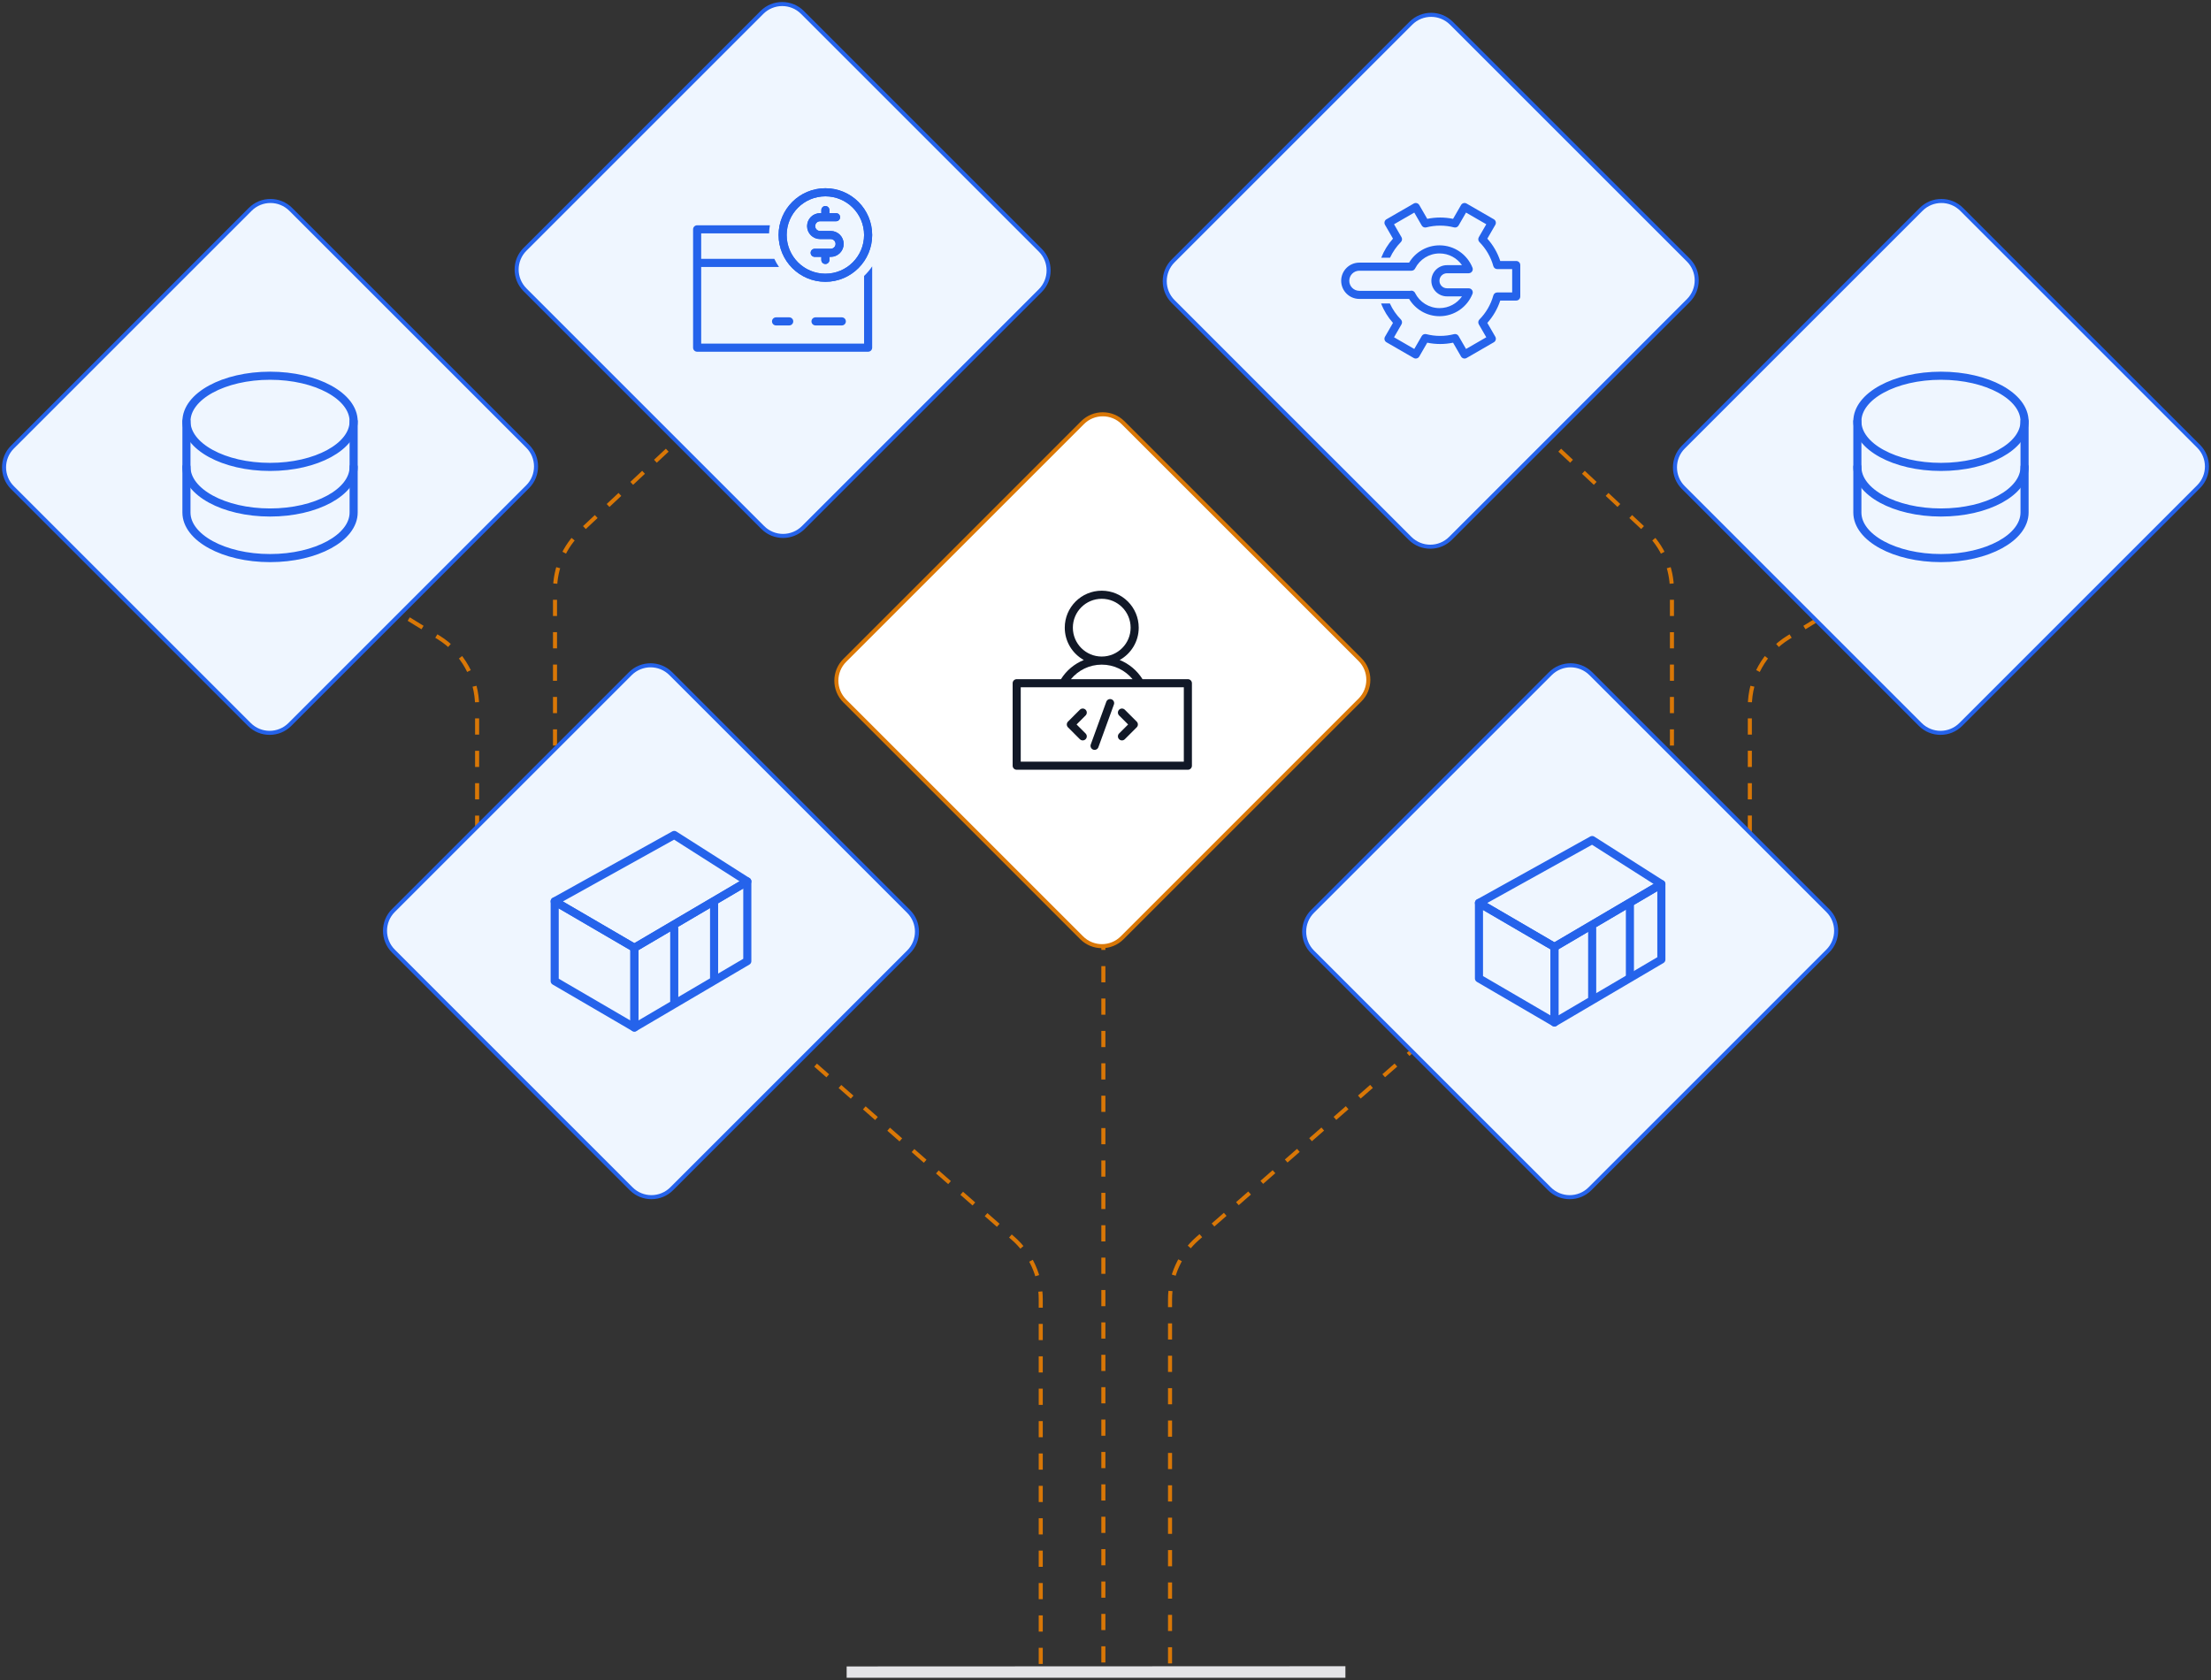 <svg width="546" height="415" viewBox="0 0 546 415" fill="none" xmlns="http://www.w3.org/2000/svg">
<rect x="0" y="0" width="546" height="415" fill="#333333" stroke="none"/>
<path d="M272.474 222.633L272.474 412.978" stroke="#D97706" stroke-dasharray="4 4"/>
<path d="M87.306 144.528L108.299 157.439C114.217 161.079 117.822 167.528 117.822 174.475V214.4" stroke="#D97706" stroke-dasharray="4 4"/>
<path d="M462.633 144.528L441.64 157.439C435.722 161.079 432.117 167.528 432.117 174.475V214.4" stroke="#D97706" stroke-dasharray="4 4"/>
<path d="M176.459 100.27L143.401 131.168C139.354 134.95 137.057 140.241 137.057 145.779V199.872" stroke="#D97706" stroke-dasharray="4 4"/>
<path d="M373.479 100.27L406.538 131.168C410.584 134.95 412.881 140.241 412.881 145.779V199.872" stroke="#D97706" stroke-dasharray="4 4"/>
<path d="M189.377 252.537L250.197 305.883C254.526 309.681 257.008 315.16 257.008 320.919V412.978" stroke="#D97706" stroke-dasharray="4 4"/>
<path d="M356.757 252.537L295.77 305.882C291.428 309.679 288.937 315.167 288.937 320.936V412.978" stroke="#D97706" stroke-dasharray="4 4"/>
<path d="M256.875 71.805L198.386 130.294C195.614 133.066 191.126 133.066 188.365 130.294L129.66 71.589C126.888 68.817 126.888 64.329 129.66 61.568L188.149 3.079C190.921 0.307 195.409 0.307 198.17 3.079L256.875 61.784C259.647 64.545 259.647 69.033 256.875 71.805Z" fill="#EFF6FF" stroke="#2563EB"/>
<path fill-rule="evenodd" clip-rule="evenodd" d="M203.824 48.496C198.547 48.496 194.268 52.774 194.268 58.052C194.268 63.33 198.547 67.608 203.824 67.608C209.102 67.608 213.381 63.33 213.381 58.052C213.381 52.774 209.102 48.496 203.824 48.496ZM192.268 58.052C192.268 51.669 197.442 46.496 203.824 46.496C210.207 46.496 215.381 51.669 215.381 58.052C215.381 64.434 210.207 69.608 203.824 69.608C197.442 69.608 192.268 64.434 192.268 58.052ZM203.824 50.894C204.377 50.894 204.824 51.342 204.824 51.894V52.654H206.463C207.016 52.654 207.463 53.101 207.463 53.654C207.463 54.206 207.016 54.654 206.463 54.654H202.505C202.187 54.654 201.882 54.78 201.657 55.005C201.432 55.23 201.306 55.535 201.306 55.853C201.306 56.171 201.432 56.476 201.657 56.701C201.882 56.926 202.187 57.052 202.505 57.052H205.144C205.992 57.052 206.806 57.389 207.406 57.989C208.006 58.589 208.343 59.403 208.343 60.251C208.343 61.1 208.006 61.913 207.406 62.513C206.806 63.113 205.992 63.45 205.144 63.45H204.824V64.209C204.824 64.761 204.377 65.209 203.824 65.209C203.272 65.209 202.824 64.761 202.824 64.209V63.45H201.185C200.633 63.45 200.185 63.003 200.185 62.45C200.185 61.898 200.633 61.45 201.185 61.45H203.805L203.824 61.45L203.844 61.45H205.144C205.462 61.45 205.767 61.324 205.992 61.099C206.217 60.874 206.343 60.569 206.343 60.251C206.343 59.933 206.217 59.628 205.992 59.403C205.767 59.178 205.462 59.052 205.144 59.052H202.505C201.656 59.052 200.843 58.715 200.243 58.115C199.643 57.515 199.306 56.701 199.306 55.853C199.306 55.004 199.643 54.191 200.243 53.59C200.843 52.99 201.656 52.654 202.505 52.654H202.824V51.894C202.824 51.342 203.272 50.894 203.824 50.894ZM213.381 84.877V68.158C214.131 67.448 214.803 66.656 215.381 65.795V85.877C215.381 86.429 214.933 86.877 214.381 86.877H172.156C171.604 86.877 171.156 86.429 171.156 85.877V64.983C171.156 64.968 171.155 64.953 171.155 64.938C171.155 64.922 171.156 64.907 171.156 64.892V56.644C171.156 56.092 171.604 55.644 172.156 55.644H190.123C190.009 56.297 189.941 56.964 189.921 57.644H173.156V63.938H191.218C191.546 64.638 191.93 65.307 192.365 65.938H173.156V84.877H213.381ZM201.387 78.382C200.835 78.382 200.387 78.829 200.387 79.382C200.387 79.934 200.835 80.382 201.387 80.382H207.883C208.436 80.382 208.883 79.934 208.883 79.382C208.883 78.829 208.436 78.382 207.883 78.382H201.387ZM190.643 79.382C190.643 78.829 191.091 78.382 191.643 78.382H194.89C195.442 78.382 195.89 78.829 195.89 79.382C195.89 79.934 195.442 80.382 194.89 80.382H191.643C191.091 80.382 190.643 79.934 190.643 79.382Z" fill="#2563EB"/>
<path fill-rule="evenodd" clip-rule="evenodd" d="M194.269 58.045C194.269 52.767 198.547 48.489 203.825 48.489C209.103 48.489 213.381 52.767 213.381 58.045C213.381 63.323 209.103 67.601 203.825 67.601C198.547 67.601 194.269 63.323 194.269 58.045ZM203.825 46.489C197.442 46.489 192.269 51.663 192.269 58.045C192.269 64.427 197.442 69.601 203.825 69.601C210.207 69.601 215.381 64.427 215.381 58.045C215.381 51.663 210.207 46.489 203.825 46.489ZM204.824 51.887C204.824 51.334 204.377 50.887 203.824 50.887C203.272 50.887 202.824 51.334 202.824 51.887V52.646H202.505C201.657 52.646 200.843 52.983 200.243 53.583C199.643 54.183 199.306 54.997 199.306 55.846C199.306 56.694 199.643 57.508 200.243 58.108C200.843 58.708 201.657 59.045 202.505 59.045H205.144C205.462 59.045 205.767 59.171 205.992 59.396C206.217 59.621 206.344 59.926 206.344 60.244C206.344 60.562 206.217 60.867 205.992 61.092C205.767 61.317 205.462 61.443 205.144 61.443H203.835C203.831 61.443 203.828 61.443 203.824 61.443C203.821 61.443 203.818 61.443 203.814 61.443H201.186C200.633 61.443 200.186 61.891 200.186 62.443C200.186 62.996 200.633 63.443 201.186 63.443H202.824V64.204C202.824 64.756 203.272 65.204 203.824 65.204C204.377 65.204 204.824 64.756 204.824 64.204V63.443H205.144C205.993 63.443 206.807 63.106 207.407 62.506C208.006 61.906 208.344 61.093 208.344 60.244C208.344 59.396 208.006 58.582 207.407 57.982C206.807 57.382 205.993 57.045 205.144 57.045H202.505C202.187 57.045 201.882 56.919 201.657 56.694C201.432 56.469 201.306 56.164 201.306 55.846C201.306 55.528 201.432 55.222 201.657 54.998C201.882 54.773 202.187 54.646 202.505 54.646H203.789C203.801 54.647 203.813 54.647 203.824 54.647C203.836 54.647 203.848 54.647 203.859 54.646H206.464C207.016 54.646 207.464 54.199 207.464 53.646C207.464 53.094 207.016 52.646 206.464 52.646H204.824V51.887Z" fill="#2563EB"/>
<path d="M289.698 74.469L348.19 132.958C350.963 135.73 355.451 135.73 358.212 132.958L416.92 74.253C419.693 71.481 419.693 66.993 416.92 64.232L358.428 5.743C355.656 2.971 351.168 2.971 348.406 5.743L289.698 64.448C286.937 67.209 286.937 71.697 289.698 74.469Z" fill="#EFF6FF" stroke="#2563EB"/>
<path fill-rule="evenodd" clip-rule="evenodd" d="M360.803 50.641C361.079 50.163 361.69 49.999 362.169 50.275L368.9 54.161C369.378 54.437 369.542 55.049 369.266 55.527L367.292 58.945C368.707 60.527 369.804 62.4 370.483 64.465H374.426C374.978 64.465 375.426 64.912 375.426 65.465V73.237C375.426 73.789 374.978 74.237 374.426 74.237H370.483C369.804 76.301 368.706 78.174 367.292 79.756L369.266 83.174C369.398 83.404 369.434 83.677 369.365 83.933C369.297 84.189 369.129 84.407 368.9 84.54L362.169 88.426C361.69 88.702 361.079 88.538 360.803 88.06L358.83 84.644C357.801 84.858 356.734 84.97 355.643 84.97C354.551 84.97 353.485 84.858 352.455 84.644L350.483 88.06C350.206 88.538 349.595 88.702 349.117 88.426L342.386 84.54C341.907 84.264 341.744 83.652 342.02 83.174L343.993 79.756C342.746 78.361 341.746 76.74 341.061 74.961H343.228C343.896 76.436 344.82 77.772 345.943 78.911C346.258 79.231 346.321 79.723 346.096 80.113L344.252 83.308L349.251 86.194L351.093 83.002C351.318 82.613 351.775 82.421 352.211 82.534C353.306 82.819 354.456 82.97 355.643 82.97C356.829 82.97 357.979 82.819 359.075 82.534C359.51 82.421 359.967 82.613 360.192 83.002L362.035 86.194L367.033 83.308L365.189 80.113C364.964 79.724 365.027 79.232 365.343 78.911C366.952 77.279 368.151 75.243 368.776 72.972C368.896 72.537 369.29 72.237 369.74 72.237H373.426V66.465H369.741C369.29 66.465 368.896 66.164 368.776 65.73C368.152 63.458 366.952 61.422 365.343 59.79C365.027 59.469 364.964 58.977 365.189 58.588L367.034 55.393L362.035 52.507L360.192 55.698C359.967 56.088 359.51 56.279 359.075 56.166C357.98 55.882 356.83 55.73 355.643 55.73C354.456 55.73 353.306 55.882 352.21 56.166C351.775 56.279 351.318 56.088 351.093 55.698L349.251 52.507L344.252 55.393L346.096 58.588C346.321 58.977 346.258 59.469 345.942 59.79C344.842 60.906 343.934 62.21 343.269 63.65H341.096C341.78 61.907 342.767 60.316 343.993 58.945L342.02 55.527C341.887 55.297 341.851 55.025 341.92 54.768C341.988 54.512 342.156 54.294 342.386 54.161L349.117 50.275C349.595 49.999 350.206 50.163 350.483 50.641L352.454 54.056C353.484 53.843 354.551 53.73 355.643 53.73C356.734 53.73 357.801 53.843 358.831 54.056L360.803 50.641ZM355.492 62.6C357.785 62.6 359.813 63.744 361.034 65.495H357.326C355.197 65.495 353.47 67.221 353.47 69.35C353.47 71.48 355.197 73.206 357.326 73.206H361.034C359.814 74.957 357.786 76.101 355.492 76.101C352.862 76.101 350.581 74.598 349.466 72.398C349.462 72.389 349.457 72.379 349.452 72.37L349.439 72.343C349.217 71.895 348.704 71.687 348.242 71.833L335.684 71.833C334.313 71.833 333.201 70.722 333.201 69.35C333.201 67.979 334.313 66.868 335.684 66.868H348.566C348.972 66.868 349.321 66.626 349.478 66.278C349.485 66.266 349.492 66.253 349.498 66.24C350.624 64.075 352.887 62.6 355.492 62.6ZM363.065 67.414C362.944 67.462 362.818 67.485 362.695 67.485L362.695 67.495H357.326C356.301 67.495 355.47 68.326 355.47 69.35C355.47 70.375 356.301 71.206 357.326 71.206H362.695V71.216C362.818 71.216 362.944 71.239 363.065 71.288C363.578 71.492 363.829 72.073 363.624 72.587C362.338 75.816 359.183 78.101 355.492 78.101C352.296 78.101 349.502 76.388 347.975 73.833H335.684C333.208 73.833 331.201 71.826 331.201 69.35C331.201 66.875 333.208 64.868 335.684 64.868H347.975C349.502 62.313 352.296 60.6 355.492 60.6C359.183 60.6 362.338 62.885 363.624 66.115C363.829 66.628 363.578 67.209 363.065 67.414Z" fill="#2563EB"/>
<path d="M3.079 120.445L61.568 178.934C64.34 181.706 68.828 181.706 71.589 178.934L130.294 120.229C133.066 117.457 133.066 112.97 130.294 110.208L71.805 51.719C69.033 48.947 64.545 48.947 61.784 51.719L3.079 110.424C0.307 113.196 0.307 117.684 3.079 120.445Z" fill="#EFF6FF" stroke="#2563EB"/>
<path d="M66.686 115.326C78.088 115.326 87.331 110.285 87.331 104.066C87.331 97.847 78.088 92.805 66.686 92.805C55.285 92.805 46.042 97.847 46.042 104.066C46.042 110.285 55.285 115.326 66.686 115.326Z" stroke="#2563EB" stroke-width="2" stroke-linecap="round" stroke-linejoin="round"/>
<path d="M46.042 104.066V115.326C46.042 121.545 55.285 126.587 66.686 126.587C78.088 126.587 87.331 121.545 87.331 115.326V104.066" stroke="#2563EB" stroke-width="2" stroke-linecap="round" stroke-linejoin="round"/>
<path d="M46.042 115.326V126.587C46.042 132.806 55.285 137.847 66.686 137.847C78.088 137.847 87.331 132.806 87.331 126.587V115.326" stroke="#2563EB" stroke-width="2" stroke-linecap="round" stroke-linejoin="round"/>
<path d="M415.706 120.444L474.195 178.933C476.967 181.705 481.455 181.705 484.216 178.933L542.921 120.229C545.693 117.456 545.693 112.969 542.921 110.207L484.432 51.719C481.66 48.946 477.172 48.946 474.411 51.719L415.706 110.423C412.934 113.195 412.934 117.683 415.706 120.444Z" fill="#EFF6FF" stroke="#2563EB"/>
<path d="M479.314 115.326C490.715 115.326 499.958 110.284 499.958 104.065C499.958 97.846 490.715 92.805 479.314 92.805C467.912 92.805 458.669 97.846 458.669 104.065C458.669 110.284 467.912 115.326 479.314 115.326Z" stroke="#2563EB" stroke-width="2" stroke-linecap="round" stroke-linejoin="round"/>
<path d="M458.669 104.065V115.326C458.669 121.545 467.912 126.586 479.314 126.586C490.715 126.586 499.958 121.545 499.958 115.326V104.065" stroke="#2563EB" stroke-width="2" stroke-linecap="round" stroke-linejoin="round"/>
<path d="M458.669 115.326V126.586C458.669 132.805 467.912 137.847 479.314 137.847C490.715 137.847 499.958 132.805 499.958 126.586V115.326" stroke="#2563EB" stroke-width="2" stroke-linecap="round" stroke-linejoin="round"/>
<path d="M209.078 411.607V414.402H332.245V411.554L209.078 411.607Z" fill="#E4E4E7"/>
<path d="M224.367 235.132L165.88 293.62C163.107 296.392 158.62 296.392 155.858 293.62L97.155 234.917C94.383 232.144 94.383 227.657 97.155 224.895L155.643 166.408C158.415 163.636 162.902 163.636 165.664 166.408L224.367 225.111C227.139 227.873 227.139 232.36 224.367 235.132Z" fill="#EFF6FF" stroke="#2563EB"/>
<path d="M156.661 234.115L136.978 222.633L166.502 206.231L184.545 217.713L156.661 234.115Z" stroke="#2563EB" stroke-width="2" stroke-linejoin="round"/>
<path d="M156.661 253.797V234.114L184.545 217.712V237.395L156.661 253.797Z" stroke="#2563EB" stroke-width="2" stroke-linejoin="round"/>
<path d="M136.978 242.316V222.633L156.661 234.115V253.797L136.978 242.316Z" stroke="#2563EB" stroke-width="2" stroke-linejoin="round"/>
<path d="M166.502 229.317L166.502 247.237" stroke="#2563EB" stroke-width="2" stroke-linecap="round" stroke-linejoin="round"/>
<path d="M176.343 223.375L176.343 241.606" stroke="#2563EB" stroke-width="2" stroke-linecap="round" stroke-linejoin="round"/>
<path d="M324.132 235.134L382.624 293.622C385.397 296.395 389.884 296.395 392.646 293.622L451.354 234.918C454.127 232.146 454.127 227.658 451.354 224.897L392.862 166.408C390.089 163.636 385.602 163.636 382.84 166.408L324.132 225.112C321.37 227.874 321.37 232.362 324.132 235.134Z" fill="#EFF6FF" stroke="#2563EB"/>
<path d="M383.864 233.898L365.226 223.026L393.183 207.494L410.268 218.367L383.864 233.898Z" stroke="#2563EB" stroke-width="2" stroke-linejoin="round"/>
<path d="M383.864 252.536V233.898L410.268 218.367V237.005L383.864 252.536Z" stroke="#2563EB" stroke-width="2" stroke-linejoin="round"/>
<path d="M365.226 241.664V223.026L383.864 233.898V252.536L365.226 241.664Z" stroke="#2563EB" stroke-width="2" stroke-linejoin="round"/>
<path d="M393.184 229.356L393.184 246.324" stroke="#2563EB" stroke-width="2" stroke-linecap="round" stroke-linejoin="round"/>
<path d="M402.502 223.729L402.502 240.992" stroke="#2563EB" stroke-width="2" stroke-linecap="round" stroke-linejoin="round"/>
<path d="M208.615 173.135L267.104 231.623C269.876 234.396 274.363 234.396 277.125 231.623L335.829 172.919C338.602 170.147 338.602 165.659 335.829 162.897L277.341 104.409C274.568 101.637 270.081 101.637 267.319 104.409L208.615 163.113C205.843 165.886 205.843 170.373 208.615 173.135Z" fill="white" stroke="#D97706"/>
<path fill-rule="evenodd" clip-rule="evenodd" d="M264.94 155.034C264.94 151.095 268.133 147.902 272.072 147.902C276.011 147.902 279.204 151.095 279.204 155.034C279.204 158.972 276.011 162.166 272.072 162.166C268.133 162.166 264.94 158.972 264.94 155.034ZM272.072 145.902C267.029 145.902 262.94 149.99 262.94 155.034C262.94 158.469 264.838 161.462 267.642 163.021C265.297 163.966 263.324 165.638 262.002 167.757H251.069C250.517 167.757 250.069 168.205 250.069 168.757V189.13C250.069 189.683 250.517 190.13 251.069 190.13H293.342C293.894 190.13 294.342 189.683 294.342 189.13V168.757C294.342 168.205 293.894 167.757 293.342 167.757H282.141C280.82 165.638 278.847 163.966 276.502 163.021C279.307 161.462 281.204 158.47 281.204 155.034C281.204 149.99 277.116 145.902 272.072 145.902ZM279.683 167.757H264.461C266.27 165.563 269.008 164.166 272.072 164.166C275.135 164.166 277.874 165.563 279.683 167.757ZM252.069 169.757V188.13H292.342V169.757H252.069ZM275.079 174.01C275.268 173.491 275 172.918 274.481 172.729C273.962 172.54 273.388 172.808 273.199 173.327L269.363 183.877C269.174 184.396 269.442 184.97 269.961 185.159C270.48 185.347 271.054 185.08 271.243 184.561L275.079 174.01ZM268.085 176.716C268.476 176.326 268.476 175.692 268.085 175.302C267.695 174.911 267.062 174.911 266.671 175.302L263.736 178.237C263.346 178.627 263.346 179.261 263.736 179.651L266.671 182.586C267.062 182.977 267.695 182.977 268.085 182.586C268.476 182.196 268.476 181.562 268.085 181.172L265.858 178.944L268.085 176.716ZM276.356 175.302C276.747 174.911 277.38 174.911 277.77 175.302L280.705 178.237C281.096 178.627 281.096 179.261 280.705 179.651L277.77 182.586C277.38 182.977 276.747 182.977 276.356 182.586C275.966 182.196 275.966 181.562 276.356 181.172L278.584 178.944L276.356 176.716C275.966 176.326 275.966 175.692 276.356 175.302Z" fill="#111827"/>
</svg>

